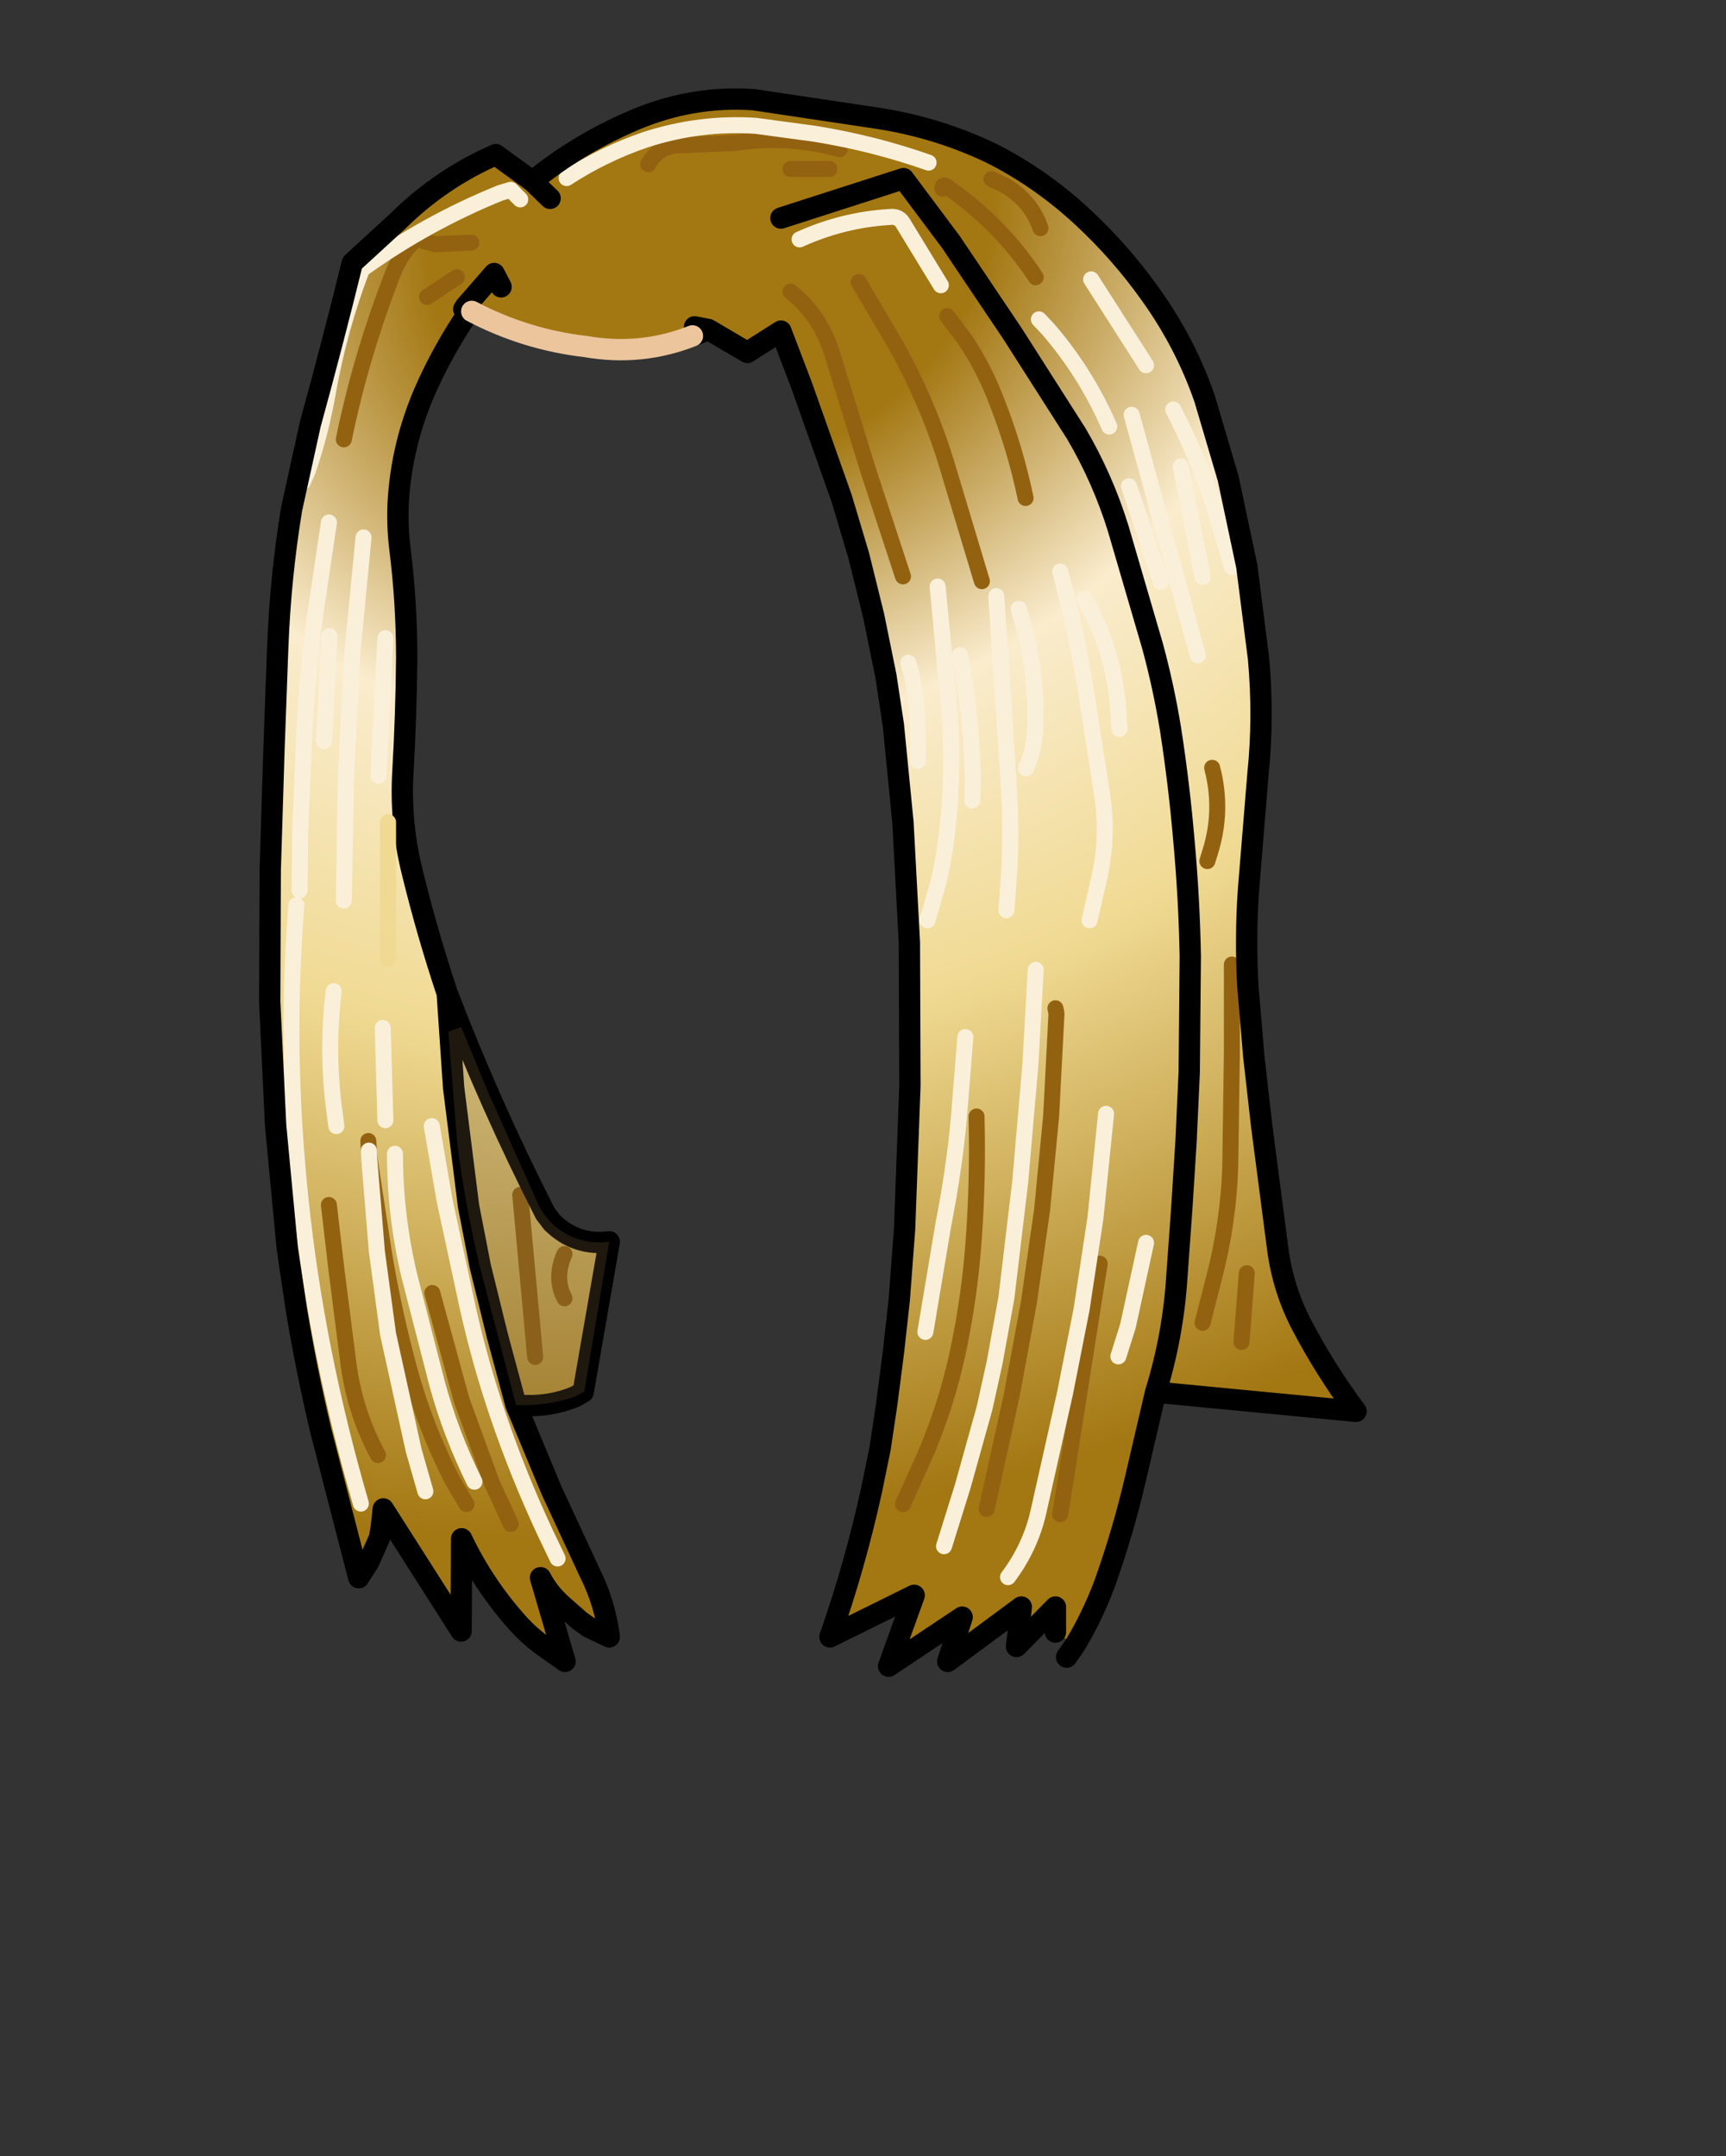 <svg xmlns:xlink="http://www.w3.org/1999/xlink" xmlns="http://www.w3.org/2000/svg" height="202.2px" width="161.9px">
  <rect width="100%" height="100%" fill="#333333" stroke="none"/>
  <g transform="matrix(1.0, 0.0, 0.0, 1.0, 74.15, 81.7)">
    <g data-characterId="1455" height="147.95" transform="matrix(1.0, 0.0, 0.0, 1.0, -49.4, -72.9)" width="102.95" xlink:href="#shape0"><g id="shape0" transform="matrix(1.0, 0.0, 0.0, 1.0, 49.4, 72.9)">
      <path d="M0.0 -65.85 L3.65 -65.85 0.0 -65.85 M18.85 -64.9 L20.05 -64.35 Q22.55 -62.9 23.45 -60.3 22.55 -62.9 20.05 -64.35 L18.85 -64.9 M14.25 -64.0 Q14.2 -64.55 14.8 -64.1 19.8 -60.6 23.0 -55.7 19.8 -60.6 14.8 -64.1 14.2 -64.55 14.25 -64.0 M0.85 -59.25 Q4.95 -61.1 9.3 -61.35 10.1 -61.45 10.5 -60.85 L14.1 -54.95 10.5 -60.85 Q10.1 -61.45 9.3 -61.35 4.95 -61.1 0.85 -59.25 M14.7 -52.05 L16.4 -49.8 Q18.25 -47.0 19.4 -43.9 21.1 -39.55 22.05 -35.0 21.1 -39.55 19.4 -43.9 18.25 -47.0 16.4 -49.8 L14.7 -52.05 M-21.0 -65.0 Q-17.55 -67.25 -13.6 -68.6 -8.5 -70.25 -3.25 -69.9 L2.3 -69.15 Q7.85 -68.25 12.95 -66.45 7.85 -68.25 2.3 -69.15 L-3.25 -69.9 Q-8.5 -70.25 -13.6 -68.6 -17.55 -67.25 -21.0 -65.0 M-30.2 -52.4 Q-32.65 -48.8 -34.35 -44.9 -36.5 -39.9 -36.8 -34.55 -36.9 -32.45 -36.65 -30.35 -36.0 -25.2 -36.0 -20.0 -36.05 -14.7 -36.35 -9.45 -36.65 -4.65 -35.5 0.0 -34.1 5.75 -32.2 11.45 -28.15 22.0 -23.0 32.1 L-22.35 32.95 Q-20.1 35.15 -17.0 34.75 L-19.45 48.85 -20.15 49.25 Q-22.75 50.35 -25.75 50.05 L-22.4 58.1 -18.8 65.85 Q-17.4 68.65 -17.0 71.8 L-18.9 70.9 -19.75 70.3 -21.4 68.85 Q-22.7 67.7 -23.45 66.25 L-21.15 74.1 -23.4 72.5 Q-24.55 71.65 -25.5 70.6 -28.75 67.0 -30.85 62.6 L-30.9 71.25 -38.2 59.8 -38.3 60.75 -38.4 61.6 -38.55 62.5 -39.55 64.75 -40.5 66.25 -44.05 52.5 Q-45.4 46.85 -46.35 41.1 L-47.2 35.4 -48.3 23.8 -48.85 12.25 -48.8 -0.15 -48.45 -11.45 -48.1 -20.95 Q-47.85 -27.55 -46.8 -33.95 L-45.05 -41.9 Q-43.0 -49.35 -41.1 -57.05 L-36.85 -60.95 Q-32.8 -64.95 -27.65 -67.2 L-24.2 -64.7 Q-20.0 -68.15 -14.75 -70.4 -9.3 -72.75 -3.45 -72.35 L8.25 -70.6 Q14.0 -69.7 19.1 -67.2 23.65 -64.85 27.45 -61.3 31.0 -58.0 33.8 -54.05 37.05 -49.5 38.85 -44.3 L41.05 -36.85 42.8 -28.6 43.9 -19.95 Q44.4 -14.45 43.85 -9.15 L42.95 1.85 Q42.65 6.3 42.9 10.8 L43.45 17.3 44.2 23.9 45.7 35.4 Q46.2 39.2 47.95 42.55 50.15 46.75 53.05 50.65 L34.25 48.85 32.35 57.0 Q31.2 61.95 29.45 66.85 28.3 69.9 26.7 72.55 L24.85 71.35 24.85 69.0 21.2 72.7 21.65 69.0 14.75 74.1 16.1 69.95 9.2 74.55 11.6 67.9 3.7 71.8 Q6.05 65.1 7.6 58.05 L8.4 54.15 9.0 50.15 9.65 45.15 10.2 40.2 10.7 33.55 11.2 20.15 11.15 6.65 10.55 -4.55 9.65 -13.7 8.95 -18.3 7.8 -23.95 6.4 -29.6 4.8 -34.95 1.1 -45.4 -0.9 -50.65 -4.05 -48.65 -7.7 -50.8 -9.0 -51.05 -9.2 -50.2 Q-14.0 -48.3 -19.2 -49.2 -24.85 -49.85 -29.9 -52.5 L-30.5 -52.95 -30.65 -52.7 -30.2 -52.4 M-0.9 -61.25 L10.6 -64.95 15.05 -59.0 20.8 -50.45 26.8 -41.05 Q29.3 -36.8 30.75 -32.1 L33.95 -21.15 Q35.0 -17.3 35.65 -13.3 36.45 -8.15 36.9 -2.9 37.4 2.55 37.5 8.0 L37.4 18.85 37.1 25.35 36.7 31.65 36.25 37.9 Q35.9 43.55 34.25 48.85 35.9 43.55 36.25 37.9 L36.7 31.65 37.1 25.35 37.4 18.85 37.5 8.0 Q37.4 2.55 36.9 -2.9 36.45 -8.15 35.65 -13.3 35.0 -17.3 33.95 -21.15 L30.75 -32.1 Q29.3 -36.8 26.8 -41.05 L20.8 -50.45 15.05 -59.0 10.6 -64.95 -0.9 -61.25 M31.75 -36.1 L34.75 -27.15 31.75 -36.1 M41.4 -28.55 L39.55 -34.8 Q38.0 -39.25 35.9 -43.3 38.0 -39.25 39.55 -34.8 L41.4 -28.55 M36.6 -37.95 L38.65 -27.6 36.6 -37.95 M23.3 -51.75 L24.15 -50.85 Q27.7 -46.75 29.9 -41.7 27.7 -46.75 24.15 -50.85 L23.3 -51.75 M0.0 -54.35 Q2.85 -52.1 3.95 -48.4 L7.25 -37.7 10.55 -27.65 7.25 -37.7 3.95 -48.4 Q2.85 -52.1 0.0 -54.35 M6.4 -55.25 L9.9 -49.3 Q12.85 -44.0 14.6 -38.35 L17.95 -27.2 14.6 -38.35 Q12.85 -44.0 9.9 -49.3 L6.4 -55.25 M17.05 -6.65 L17.1 -8.85 Q16.95 -14.65 15.9 -20.25 16.95 -14.65 17.1 -8.85 L17.05 -6.65 M11.95 -10.35 L11.9 -14.35 Q11.8 -17.05 11.05 -19.55 11.8 -17.05 11.9 -14.35 L11.95 -10.35 M12.85 4.6 L13.9 0.95 Q14.55 -1.9 14.8 -4.75 15.35 -10.4 14.8 -16.15 L13.8 -26.7 14.8 -16.15 Q15.35 -10.4 14.8 -4.75 14.55 -1.9 13.9 0.95 L12.85 4.6 M39.1 -0.95 L39.35 -1.75 Q40.6 -5.7 39.55 -9.7 40.6 -5.7 39.35 -1.75 L39.1 -0.95 M28.2 -55.5 L33.35 -47.45 28.2 -55.5 M20.25 3.65 L20.4 1.7 Q20.8 -3.3 20.45 -8.4 L19.8 -18.25 19.3 -25.8 19.8 -18.25 20.45 -8.4 Q20.8 -3.3 20.4 1.7 L20.25 3.65 M38.2 -20.25 L32.0 -42.8 38.2 -20.25 M30.85 -13.35 L30.7 -15.75 Q30.2 -20.9 27.6 -25.55 30.2 -20.9 30.7 -15.75 L30.85 -13.35 M22.1 -9.65 Q22.85 -11.35 22.95 -13.45 23.15 -19.2 21.4 -24.6 23.15 -19.2 22.95 -13.45 22.85 -11.35 22.1 -9.65 M28.05 4.6 L28.9 0.9 Q29.8 -2.95 29.3 -6.7 L27.7 -17.0 Q26.75 -22.75 25.3 -28.1 26.75 -22.75 27.7 -17.0 L29.3 -6.7 Q29.8 -2.95 28.9 0.9 L28.05 4.6 M18.4 59.8 L20.75 49.15 22.35 40.5 23.6 31.75 24.45 22.95 24.95 13.35 24.85 12.85 24.95 13.35 24.45 22.95 23.6 31.75 22.35 40.5 20.75 49.15 18.4 59.8 M42.3 44.15 L42.8 37.7 42.3 44.15 M38.65 42.35 L39.7 38.25 Q41.1 32.9 41.25 27.55 L41.4 17.05 41.4 8.75 41.4 17.05 41.25 27.55 Q41.1 32.9 39.7 38.25 L38.65 42.35 M12.65 43.2 L14.35 33.05 Q15.35 28.0 15.8 23.05 L16.4 15.55 15.8 23.05 Q15.35 28.0 14.35 33.05 L12.65 43.2 M14.4 63.3 L16.15 57.7 18.2 50.35 19.15 46.05 20.25 40.0 21.55 29.1 22.5 18.15 23.0 9.25 22.5 18.15 21.55 29.1 20.25 40.0 19.15 46.05 18.2 50.35 16.15 57.7 14.4 63.3 M10.55 59.35 L12.4 55.25 Q14.65 50.2 15.8 44.6 16.85 39.5 17.2 34.35 17.6 28.7 17.45 23.0 17.6 28.7 17.2 34.35 16.85 39.5 15.8 44.6 14.65 50.2 12.4 55.25 L10.55 59.35 M30.75 45.5 L31.65 42.65 33.35 34.85 31.65 42.65 30.75 45.5 M20.4 66.2 Q22.5 63.4 23.25 60.1 L25.75 48.95 27.3 41.1 28.6 32.55 29.6 22.75 28.6 32.55 27.3 41.1 25.75 48.95 23.25 60.1 Q22.5 63.4 20.4 66.2 M25.3 60.3 L29.0 36.8 25.3 60.3 M-22.55 -63.1 L-24.2 -64.7 -22.55 -63.1 M-45.75 -36.5 L-45.3 -37.5 Q-44.05 -41.1 -43.35 -45.15 -42.3 -50.95 -40.2 -56.45 -34.15 -60.8 -27.25 -63.6 L-26.25 -63.9 -25.35 -63.0 -26.25 -63.9 -27.25 -63.6 Q-34.15 -60.8 -40.2 -56.45 -42.3 -50.95 -43.35 -45.15 -44.05 -41.1 -45.3 -37.5 L-45.75 -36.5 M-34.1 -53.85 L-31.3 -55.7 -34.1 -53.85 M-41.9 -40.5 Q-40.25 -48.5 -37.25 -56.15 -36.5 -58.05 -35.0 -59.4 L-34.45 -59.1 -33.35 -58.8 -29.95 -58.95 -33.35 -58.8 -34.45 -59.1 -35.0 -59.4 Q-36.5 -58.05 -37.25 -56.15 -40.25 -48.5 -41.9 -40.5 M-40.0 -56.95 L-40.2 -56.45 -40.0 -56.95 M-27.15 -54.8 L-27.8 -56.05 -30.5 -52.95 -27.8 -56.05 -27.15 -54.8 M-13.35 -66.3 Q-12.5 -67.8 -10.85 -68.05 L-5.15 -68.3 Q-0.1 -69.05 4.6 -67.7 -0.1 -69.05 -5.15 -68.3 L-10.85 -68.05 Q-12.5 -67.8 -13.35 -66.3 M-38.0 23.35 L-38.25 14.7 -38.0 23.35 M-38.65 -8.95 L-38.0 -21.85 -38.65 -8.95 M-43.75 -12.2 L-43.25 -22.05 -43.75 -12.2 M-41.9 2.75 L-41.7 -8.95 -41.1 -20.5 -40.05 -31.3 -41.1 -20.5 -41.7 -8.95 -41.9 2.75 M-46.05 1.8 L-46.0 -3.7 -45.6 -12.95 Q-45.3 -18.75 -44.55 -24.3 L-43.3 -32.7 -44.55 -24.3 Q-45.3 -18.75 -45.6 -12.95 L-46.0 -3.7 -46.05 1.8 M-25.75 50.05 L-27.5 43.55 -29.1 37.05 -30.2 31.4 -31.6 20.3 -32.2 11.45 -31.6 20.3 -30.2 31.4 -29.1 37.05 -27.5 43.55 -25.75 50.05 M-39.6 25.3 L-39.55 26.2 -39.6 25.3 M-30.4 59.35 L-31.7 57.15 Q-34.3 52.1 -35.8 46.55 -37.25 41.15 -38.15 35.7 L-39.55 26.55 -38.15 35.7 Q-37.25 41.15 -35.8 46.55 -34.3 52.1 -31.7 57.15 L-30.4 59.35 M-29.65 57.25 Q-31.85 52.8 -33.15 48.05 L-35.75 37.95 Q-37.1 32.3 -37.1 26.5 -37.1 32.3 -35.75 37.95 L-33.15 48.05 Q-31.85 52.8 -29.65 57.25 M-39.55 26.2 L-39.55 26.55 -38.8 35.65 -37.75 43.4 -35.35 54.3 -34.25 58.15 -35.35 54.3 -37.75 43.4 -38.8 35.65 -39.55 26.55 -39.55 26.2 M-23.95 45.55 L-25.35 30.35 -23.95 45.55 M-21.2 40.05 L-21.45 39.5 Q-22.05 37.8 -21.2 35.9 -22.05 37.8 -21.45 39.5 L-21.2 40.05 M-42.6 23.9 L-42.85 22.0 Q-43.5 16.6 -42.85 11.25 -43.5 16.6 -42.85 22.0 L-42.6 23.9 M-21.85 64.45 L-23.0 62.05 Q-25.55 56.6 -27.45 51.0 -29.1 46.15 -30.25 41.05 L-32.45 30.85 -33.65 23.9 -32.45 30.85 -30.25 41.05 Q-29.1 46.15 -27.45 51.0 -25.55 56.6 -23.0 62.05 L-21.85 64.45 M-38.7 54.75 Q-40.85 50.75 -41.45 46.3 L-42.6 37.3 -43.3 31.3 -42.6 37.3 -41.45 46.3 Q-40.85 50.75 -38.7 54.75 M-40.3 59.3 Q-44.5 44.85 -45.95 30.85 -47.45 16.8 -46.35 3.2 -47.45 16.8 -45.95 30.85 -44.5 44.85 -40.3 59.3 M-26.25 61.2 L-28.0 57.4 -30.85 49.6 -33.6 39.55 -30.85 49.6 -28.0 57.4 -26.25 61.2 M-37.75 8.25 L-37.75 -4.6 -37.75 8.25" fill="url(#gradient0)" fill-rule="evenodd" stroke="none"/>
      <path d="M23.0 -55.7 Q19.8 -60.6 14.8 -64.1 14.2 -64.55 14.25 -64.0 M23.45 -60.3 Q22.55 -62.9 20.05 -64.35 L18.85 -64.9 M3.65 -65.85 L0.0 -65.85 M22.05 -35.0 Q21.1 -39.55 19.4 -43.9 18.25 -47.0 16.4 -49.8 L14.7 -52.05 M17.95 -27.2 L14.6 -38.35 Q12.85 -44.0 9.9 -49.3 L6.4 -55.25 M10.55 -27.65 L7.25 -37.7 3.95 -48.4 Q2.85 -52.1 0.0 -54.35 M39.55 -9.7 Q40.6 -5.7 39.35 -1.75 L39.1 -0.95 M41.4 8.75 L41.4 17.05 41.25 27.55 Q41.1 32.9 39.7 38.25 L38.65 42.35 M42.8 37.7 L42.3 44.15 M24.85 12.85 L24.95 13.35 24.45 22.95 23.6 31.75 22.35 40.5 20.75 49.15 18.4 59.8 M17.45 23.0 Q17.6 28.7 17.2 34.35 16.85 39.5 15.8 44.6 14.65 50.2 12.4 55.25 L10.55 59.35 M29.0 36.8 L25.3 60.3 M-29.95 -58.95 L-33.35 -58.8 -34.45 -59.1 -35.0 -59.4 Q-36.5 -58.05 -37.25 -56.15 -40.25 -48.5 -41.9 -40.5 M-31.3 -55.7 L-34.1 -53.85 M4.6 -67.7 Q-0.1 -69.05 -5.15 -68.3 L-10.85 -68.05 Q-12.5 -67.8 -13.35 -66.3 M-39.55 26.55 L-38.15 35.7 Q-37.25 41.15 -35.8 46.55 -34.3 52.1 -31.7 57.15 L-30.4 59.35 M-39.55 26.2 L-39.6 25.3 M-21.2 35.9 Q-22.05 37.8 -21.45 39.5 L-21.2 40.05 M-25.35 30.35 L-23.95 45.55 M-43.3 31.3 L-42.6 37.3 -41.45 46.3 Q-40.85 50.75 -38.7 54.75 M-33.6 39.55 L-30.85 49.6 -28.0 57.4 -26.25 61.2" fill="none" stroke="#936211" stroke-linecap="round" stroke-linejoin="round" stroke-width="1.5"/>
      <path d="M14.1 -54.95 L10.5 -60.85 Q10.1 -61.45 9.3 -61.35 4.95 -61.1 0.85 -59.25 M12.95 -66.45 Q7.85 -68.25 2.3 -69.15 L-3.25 -69.9 Q-8.5 -70.25 -13.6 -68.6 -17.55 -67.25 -21.0 -65.0 M29.9 -41.7 Q27.7 -46.75 24.15 -50.85 L23.3 -51.75 M38.65 -27.6 L36.6 -37.95 M35.9 -43.3 Q38.0 -39.25 39.55 -34.8 L41.4 -28.55 M34.75 -27.15 L31.75 -36.1 M13.8 -26.7 L14.8 -16.15 Q15.35 -10.4 14.8 -4.75 14.55 -1.9 13.9 0.95 L12.85 4.6 M11.05 -19.55 Q11.8 -17.05 11.9 -14.35 L11.95 -10.35 M15.9 -20.25 Q16.95 -14.65 17.1 -8.85 L17.05 -6.65 M25.3 -28.1 Q26.75 -22.75 27.7 -17.0 L29.3 -6.7 Q29.8 -2.95 28.9 0.9 L28.05 4.6 M21.4 -24.6 Q23.15 -19.2 22.95 -13.45 22.85 -11.35 22.1 -9.65 M27.6 -25.55 Q30.2 -20.9 30.7 -15.75 L30.85 -13.35 M32.0 -42.8 L38.2 -20.25 M19.3 -25.8 L19.8 -18.25 20.45 -8.4 Q20.8 -3.3 20.4 1.7 L20.25 3.65 M33.35 -47.45 L28.2 -55.5 M23.0 9.25 L22.5 18.15 21.55 29.1 20.25 40.0 19.15 46.05 18.2 50.35 16.15 57.7 14.4 63.3 M16.4 15.55 L15.8 23.05 Q15.35 28.0 14.35 33.05 L12.65 43.2 M29.6 22.75 L28.6 32.55 27.3 41.1 25.75 48.95 23.25 60.1 Q22.5 63.4 20.4 66.2 M33.35 34.85 L31.65 42.65 30.75 45.5 M-25.35 -63.0 L-26.25 -63.9 -27.25 -63.6 Q-34.15 -60.8 -40.2 -56.45 -42.3 -50.95 -43.35 -45.15 -44.05 -41.1 -45.3 -37.5 L-45.75 -36.5 M-40.2 -56.45 L-40.0 -56.95 M-43.3 -32.7 L-44.55 -24.3 Q-45.3 -18.75 -45.6 -12.95 L-46.0 -3.7 -46.05 1.8 M-40.05 -31.3 L-41.1 -20.5 -41.7 -8.95 -41.9 2.75 M-43.25 -22.05 L-43.75 -12.2 M-38.0 -21.85 L-38.65 -8.95 M-38.25 14.7 L-38.0 23.35 M-34.25 58.15 L-35.35 54.3 -37.75 43.4 -38.8 35.65 -39.55 26.55 -39.55 26.2 M-37.1 26.5 Q-37.1 32.3 -35.75 37.95 L-33.15 48.05 Q-31.85 52.8 -29.65 57.25 M-33.65 23.9 L-32.45 30.85 -30.25 41.05 Q-29.1 46.15 -27.45 51.0 -25.55 56.6 -23.0 62.05 L-21.85 64.45 M-42.85 11.25 Q-43.5 16.6 -42.85 22.0 L-42.6 23.9 M-46.35 3.2 Q-47.45 16.8 -45.95 30.85 -44.5 44.85 -40.3 59.3" fill="none" stroke="#faf0da" stroke-linecap="round" stroke-linejoin="round" stroke-width="1.5"/>
      <path d="M-30.2 -52.4 Q-32.65 -48.8 -34.35 -44.9 -36.5 -39.9 -36.8 -34.55 -36.9 -32.45 -36.65 -30.35 -36.0 -25.2 -36.0 -20.0 -36.05 -14.7 -36.35 -9.45 -36.65 -4.65 -35.5 0.0 -34.1 5.75 -32.2 11.45 -28.15 22.0 -23.0 32.1 L-22.35 32.95 Q-20.1 35.15 -17.0 34.75 L-19.45 48.85 -20.15 49.25 Q-22.75 50.35 -25.75 50.05 L-22.4 58.1 -18.8 65.85 Q-17.4 68.65 -17.0 71.8 L-18.9 70.9 -19.75 70.3 -21.4 68.85 Q-22.7 67.7 -23.45 66.25 L-21.15 74.1 -23.4 72.5 Q-24.55 71.65 -25.5 70.6 -28.75 67.0 -30.85 62.6 L-30.9 71.25 -38.2 59.8 -38.3 60.75 -38.4 61.6 -38.55 62.5 -39.55 64.75 -40.5 66.25 -44.05 52.5 Q-45.4 46.85 -46.35 41.1 L-47.2 35.4 -48.3 23.8 -48.85 12.25 -48.8 -0.15 -48.45 -11.45 -48.1 -20.95 Q-47.85 -27.55 -46.8 -33.95 L-45.05 -41.9 Q-43.0 -49.35 -41.1 -57.05 L-36.85 -60.95 Q-32.8 -64.95 -27.65 -67.2 L-24.2 -64.7 Q-20.0 -68.15 -14.75 -70.4 -9.3 -72.75 -3.45 -72.35 L8.25 -70.6 Q14.0 -69.7 19.1 -67.2 23.65 -64.85 27.45 -61.3 31.0 -58.0 33.8 -54.05 37.05 -49.5 38.85 -44.3 L41.05 -36.85 42.8 -28.6 43.9 -19.95 Q44.4 -14.45 43.85 -9.15 L42.95 1.85 Q42.65 6.3 42.9 10.8 L43.45 17.3 44.2 23.9 45.7 35.4 Q46.2 39.2 47.95 42.55 50.15 46.75 53.05 50.65 L34.25 48.85 32.35 57.0 Q31.2 61.95 29.45 66.85 28.3 69.9 26.7 72.55 L25.9 73.7 M34.25 48.85 Q35.9 43.55 36.25 37.9 L36.7 31.65 37.1 25.35 37.4 18.85 37.5 8.0 Q37.4 2.55 36.9 -2.9 36.45 -8.15 35.65 -13.3 35.0 -17.3 33.95 -21.15 L30.75 -32.1 Q29.3 -36.8 26.8 -41.05 L20.8 -50.45 15.05 -59.0 10.6 -64.95 -0.9 -61.25 M24.85 71.35 L24.85 69.0 21.2 72.7 21.65 69.0 14.75 74.1 16.1 69.95 9.2 74.55 11.6 67.9 3.7 71.8 Q6.05 65.1 7.6 58.05 L8.4 54.15 9.0 50.15 9.65 45.15 10.2 40.2 10.7 33.55 11.2 20.15 11.15 6.65 10.55 -4.55 9.65 -13.7 8.95 -18.3 7.8 -23.95 6.4 -29.6 4.8 -34.95 1.1 -45.4 -0.9 -50.65 -4.05 -48.65 -7.7 -50.8 -9.2 -50.2 M-30.5 -52.95 L-30.65 -52.7 M-24.2 -64.7 L-22.55 -63.1 M-30.5 -52.95 L-27.8 -56.05 -27.15 -54.8 M-7.7 -50.8 L-9.0 -51.05 M-32.2 11.45 L-31.6 20.3 -30.2 31.4 -29.1 37.05 -27.5 43.55 -25.75 50.05" fill="none" stroke="#000000" stroke-linecap="round" stroke-linejoin="round" stroke-width="2.0"/>
      <path d="M-9.2 -50.2 Q-14.0 -48.3 -19.2 -49.2 -24.85 -49.85 -29.9 -52.5" fill="none" stroke="#ecc59d" stroke-linecap="round" stroke-linejoin="round" stroke-width="2.0"/>
      <path d="M-37.75 -4.6 L-37.75 8.25" fill="none" stroke="#f0da93" stroke-linecap="round" stroke-linejoin="round" stroke-width="1.5"/>
      <path d="M-30.9 14.6 L-28.35 20.75 -23.7 31.15 Q-23.25 32.15 -22.4 33.0 -20.2 35.1 -17.0 34.75 L-19.35 48.85 -19.45 48.85 -20.15 49.25 Q-22.9 50.2 -25.75 50.05 L-29.15 37.05 Q-30.5 31.4 -31.25 25.65 L-32.1 15.05 -30.9 14.6" fill="#745c36" fill-opacity="0.263" fill-rule="evenodd" stroke="none"/>
    </g>
    </g>
  </g>
  <defs>
    <radialGradient cx="0" cy="0" gradientTransform="matrix(0.048, 0.139, -0.165, 0.057, -7.5, -60.5)" gradientUnits="userSpaceOnUse" id="gradient0" r="819.2" spreadMethod="pad">
      <stop offset="0.0" stop-color="#a37712"/>
      <stop offset="0.188" stop-color="#a37712"/>
      <stop offset="0.396" stop-color="#faeccd"/>
      <stop offset="0.62" stop-color="#f0da93"/>
      <stop offset="1.0" stop-color="#a37712"/>
    </radialGradient>
  </defs>
</svg>